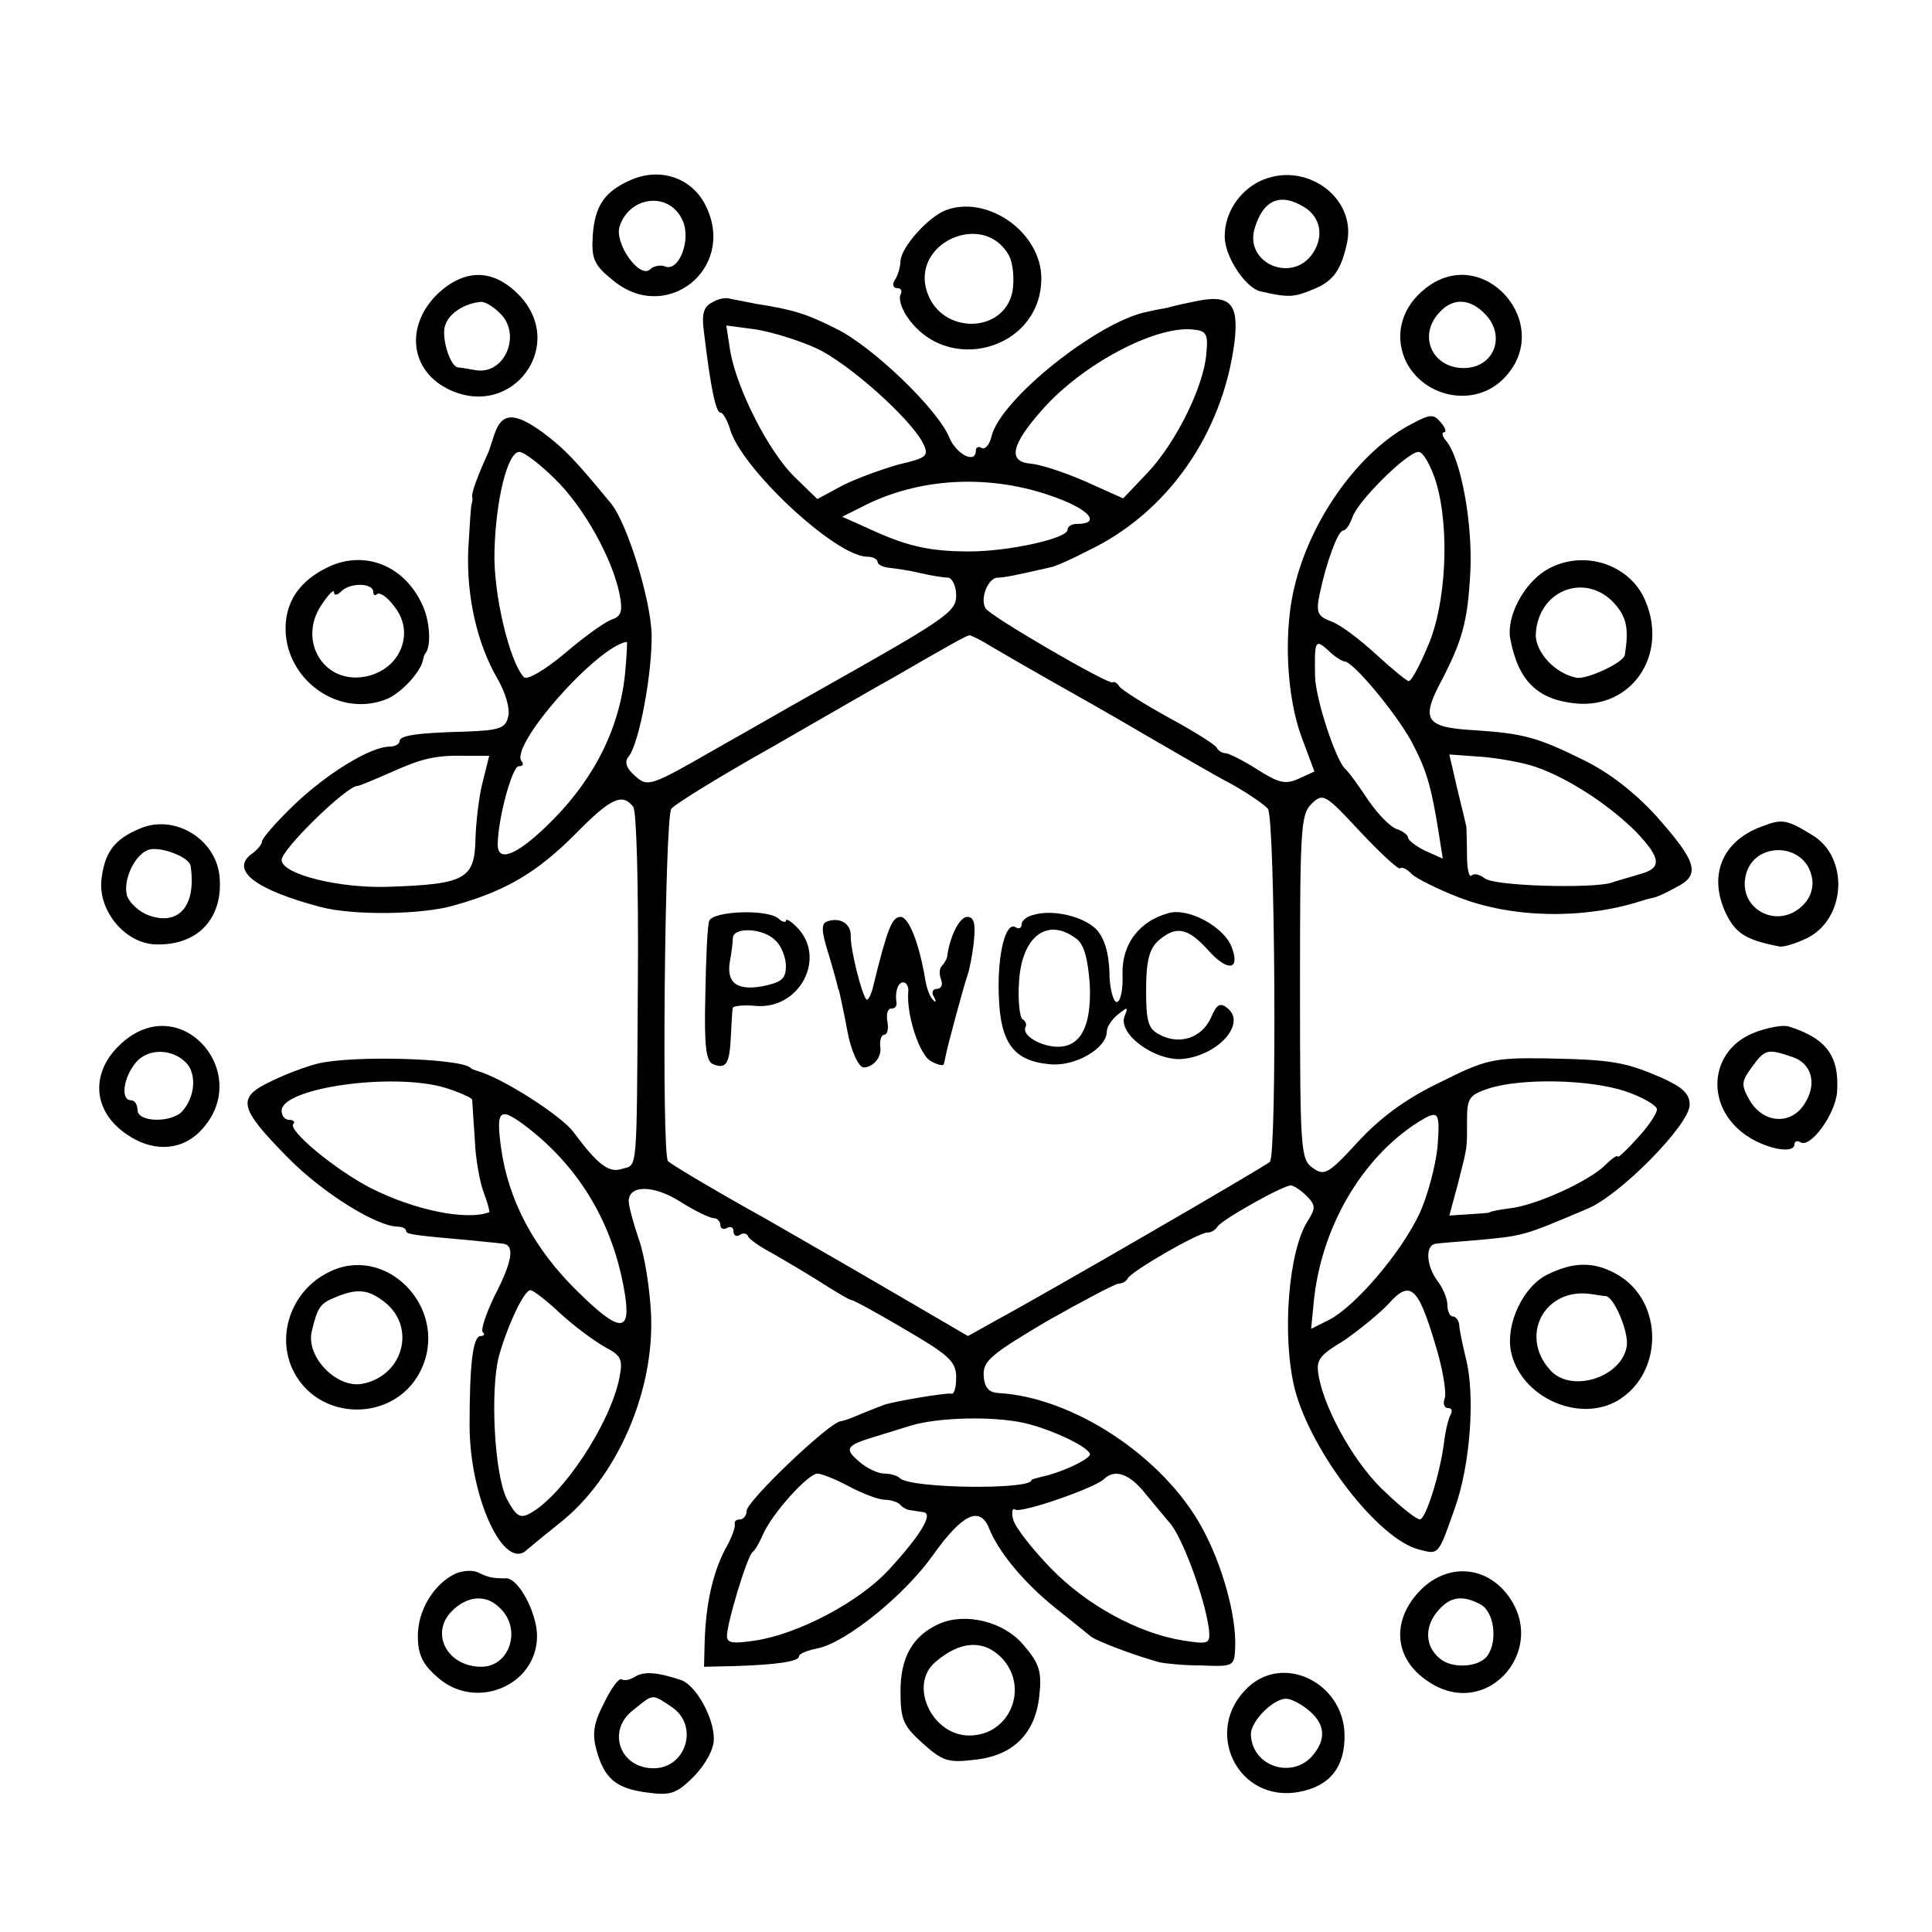 <?xml version="1.0" standalone="no"?>
<!DOCTYPE svg PUBLIC "-//W3C//DTD SVG 20010904//EN"
 "http://www.w3.org/TR/2001/REC-SVG-20010904/DTD/svg10.dtd">
<svg version="1.0" xmlns="http://www.w3.org/2000/svg"
 width="295pt" height="295pt" viewBox="0 0 295 295"
 preserveAspectRatio="xMidYMid meet">
<g transform="translate(0,295) scale(0.1,-0.1)"
fill="#000000" stroke="none">
<path d="M965 2676 c-42 -18 -57 -40 -60 -87 -2 -34 2 -44 31 -67 80 -67 187
16 143 111 -20 44 -68 62 -114 43z m77 -62 c14 -29 -5 -79 -26 -71 -7 3 -18 1
-23 -4 -16 -16 -55 39 -47 65 15 47 76 54 96 10z"/>
<path d="M1923 2673 c-32 -16 -53 -49 -53 -84 0 -31 32 -79 55 -84 44 -10 51
-9 82 4 29 12 41 29 50 71 14 70 -66 126 -134 93z m68 -39 c25 -15 31 -44 14
-70 -31 -48 -106 -16 -89 38 13 43 39 54 75 32z"/>
<path d="M1444 2629 c-26 -10 -67 -55 -69 -77 0 -9 -4 -23 -9 -30 -4 -7 -2
-12 4 -12 6 0 8 -4 5 -10 -3 -5 1 -20 9 -32 61 -93 206 -52 206 57 0 70 -82
128 -146 104z m97 -70 c6 -12 8 -36 5 -54 -13 -65 -108 -66 -130 -2 -27 76 87
127 125 56z"/>
<path d="M670 2503 c-52 -49 -45 -119 16 -148 98 -46 181 70 105 146 -38 38
-80 39 -121 2z m92 -30 c36 -32 9 -97 -37 -88 -11 2 -23 4 -26 4 -12 2 -26 47
-19 65 6 18 30 33 54 35 5 1 18 -6 28 -16z"/>
<path d="M2177 2510 c-36 -28 -48 -69 -32 -108 26 -59 106 -76 151 -30 80 81
-30 208 -119 138z m92 -41 c31 -34 11 -81 -34 -81 -48 0 -70 49 -38 84 21 24
48 23 72 -3z"/>
<path d="M1087 2488 c-13 -7 -16 -18 -12 -46 10 -84 18 -122 25 -122 4 0 10
-11 14 -23 15 -60 162 -197 210 -197 9 0 16 -4 16 -8 0 -4 8 -8 18 -9 9 -1 31
-4 47 -8 17 -4 36 -7 43 -7 6 -1 12 -13 12 -27 0 -26 -14 -35 -229 -156 -20
-11 -82 -47 -139 -79 -99 -57 -103 -58 -122 -41 -14 12 -17 22 -10 30 16 20
36 127 35 187 -2 55 -37 167 -61 198 -55 67 -73 86 -107 111 -42 30 -61 29
-72 -4 -4 -12 -8 -24 -9 -27 -17 -37 -26 -62 -25 -68 1 -4 0 -9 -1 -12 -1 -3
-3 -34 -5 -69 -3 -73 14 -145 45 -198 12 -21 19 -45 16 -57 -4 -18 -13 -21
-63 -23 -78 -2 -103 -6 -103 -15 0 -4 -7 -8 -15 -8 -29 0 -96 -41 -146 -89
-27 -26 -49 -51 -49 -56 0 -4 -7 -13 -16 -19 -33 -25 7 -55 106 -81 49 -13
156 -12 205 3 78 22 125 50 183 108 54 55 72 64 89 42 5 -8 8 -121 7 -263 -2
-306 0 -282 -25 -290 -19 -6 -36 6 -73 56 -18 25 -110 84 -148 94 -5 2 -9 3
-10 5 -18 14 -178 19 -233 6 -16 -4 -49 -16 -71 -27 -53 -25 -50 -40 26 -117
52 -53 135 -105 168 -105 6 0 12 -3 12 -6 0 -6 11 -7 100 -15 19 -2 41 -4 48
-5 18 -2 15 -26 -13 -80 -13 -27 -21 -51 -18 -55 4 -3 2 -6 -3 -6 -12 0 -17
-43 -17 -136 0 -111 53 -225 88 -190 7 6 29 24 49 40 88 69 146 202 140 321
-2 39 -10 90 -19 114 -8 24 -15 49 -15 57 0 25 38 25 79 -1 22 -14 45 -25 51
-25 5 0 10 -5 10 -11 0 -5 5 -7 10 -4 6 3 10 1 10 -5 0 -6 4 -9 9 -6 5 4 11 3
13 -1 1 -5 19 -17 38 -27 19 -11 53 -31 75 -45 22 -14 42 -26 45 -26 3 0 40
-20 82 -45 67 -39 78 -49 78 -73 0 -15 -3 -26 -7 -25 -7 2 -89 -12 -103 -17
-3 -1 -18 -7 -33 -13 -16 -7 -30 -12 -33 -12 -16 0 -144 -122 -144 -137 0 -7
-5 -13 -10 -13 -6 0 -9 -3 -8 -7 1 -5 -5 -22 -15 -39 -19 -37 -29 -83 -31
-139 l-1 -40 45 1 c65 2 100 7 100 15 0 4 13 9 28 12 44 9 133 81 177 143 44
62 71 75 85 41 14 -36 53 -83 100 -121 25 -20 50 -40 56 -45 9 -7 67 -29 104
-39 8 -2 38 -5 65 -5 49 -2 50 -1 51 28 2 48 -20 127 -51 183 -59 108 -197
199 -311 205 -14 1 -21 8 -22 27 -1 22 11 32 97 83 55 31 104 57 109 57 6 0
12 4 14 8 4 10 109 71 122 70 5 0 12 4 15 9 7 11 100 63 112 63 4 0 15 -7 24
-16 14 -14 14 -19 2 -38 -30 -46 -40 -177 -20 -257 25 -96 128 -230 190 -245
30 -8 29 -9 54 62 24 66 32 174 17 231 -5 21 -10 44 -10 51 -1 6 -5 12 -10 12
-4 0 -8 8 -8 18 0 9 -7 26 -15 36 -18 24 -19 56 -2 57 6 1 32 3 57 5 77 7 74
6 173 48 50 20 157 129 157 159 0 17 -11 27 -42 41 -57 25 -78 28 -179 30 -80
1 -91 -2 -161 -37 -52 -25 -91 -54 -125 -91 -45 -49 -51 -52 -69 -39 -18 13
-19 28 -19 276 0 238 1 263 17 279 18 18 21 16 75 -42 31 -33 58 -58 61 -56 2
3 11 -1 18 -9 8 -7 40 -23 71 -35 82 -32 190 -34 278 -6 6 2 13 4 18 5 4 0 20
7 36 16 38 19 33 38 -30 109 -33 36 -71 66 -112 86 -71 35 -92 40 -165 45 -73
4 -82 15 -55 68 36 68 44 97 48 173 4 73 -14 174 -37 201 -6 7 -7 13 -3 13 4
0 2 7 -5 15 -11 13 -16 13 -44 -2 -78 -40 -152 -141 -178 -243 -19 -71 -14
-174 10 -237 l19 -51 -24 -11 c-20 -9 -30 -7 -63 14 -22 14 -44 25 -49 25 -5
0 -11 4 -13 8 -1 4 -34 25 -73 46 -38 21 -73 43 -76 48 -3 5 -8 8 -10 6 -6 -4
-187 101 -194 113 -9 14 3 46 18 47 10 0 25 3 82 16 6 1 31 12 56 25 122 58
206 179 224 319 7 60 -7 74 -64 61 -20 -4 -37 -8 -38 -9 -2 0 -4 0 -5 -1 -2 0
-13 -2 -26 -5 -74 -14 -224 -133 -238 -190 -3 -13 -10 -21 -15 -18 -5 3 -9 1
-9 -4 0 -21 -30 -6 -41 21 -18 43 -117 138 -172 165 -46 23 -65 29 -122 38
-16 3 -35 7 -41 8 -5 2 -18 0 -27 -6z m160 -70 c49 -23 142 -106 162 -144 10
-20 7 -23 -36 -33 -25 -7 -64 -21 -86 -32 l-39 -21 -35 34 c-39 38 -88 134
-98 192 l-6 39 45 -6 c25 -4 67 -17 93 -29z m595 -8 c-4 -50 -46 -135 -89
-181 l-38 -40 -58 26 c-32 14 -69 26 -83 27 -36 3 -30 29 18 83 61 69 171 127
228 122 22 -2 25 -6 22 -37z m-994 -192 c44 -43 87 -121 98 -175 5 -26 3 -34
-12 -39 -11 -4 -43 -27 -72 -52 -30 -25 -57 -41 -62 -36 -22 23 -47 128 -45
192 2 79 20 152 38 152 7 0 32 -19 55 -42z m1345 -5 c21 -71 15 -187 -13 -250
-12 -29 -25 -53 -29 -53 -3 0 -26 19 -50 41 -24 22 -54 45 -68 50 -21 8 -24
13 -18 42 10 48 28 97 36 97 4 0 10 9 14 20 8 25 84 100 101 100 7 0 19 -21
27 -47z m-580 -23 c52 -19 68 -40 31 -40 -8 0 -14 -4 -14 -9 0 -13 -89 -33
-150 -33 -57 0 -92 7 -145 31 l-49 22 28 14 c89 47 200 52 299 15z m-98 -228
c17 -10 55 -32 85 -49 30 -17 96 -54 145 -83 50 -29 110 -64 135 -77 25 -14
50 -31 56 -38 11 -14 14 -528 3 -539 -7 -7 -342 -201 -418 -242 l-43 -24 -132
77 c-72 42 -151 87 -175 101 -65 36 -145 83 -151 89 -10 9 -5 525 5 538 5 7
75 50 155 95 80 46 163 94 185 106 88 51 110 63 115 64 3 0 19 -8 35 -18z
m-560 -34 c-7 -85 -45 -163 -110 -229 -52 -53 -85 -68 -85 -39 0 39 22 120 32
120 6 0 8 3 5 7 -22 21 113 175 160 183 1 0 0 -19 -2 -42z m1098 12 c13 0 76
-76 101 -120 24 -45 31 -68 43 -143 l6 -38 -27 12 c-14 7 -26 16 -26 20 0 4
-8 10 -17 13 -10 3 -29 23 -43 43 -14 21 -30 44 -37 50 -15 17 -44 106 -45
140 -1 55 0 58 20 40 10 -10 22 -17 25 -17z m-1316 -184 c-6 -23 -10 -61 -11
-86 -1 -62 -15 -70 -131 -74 -76 -3 -165 19 -165 41 0 16 99 113 116 113 3 0
24 9 47 19 51 23 71 28 118 27 l36 0 -10 -40z m1598 26 c50 -14 119 -58 163
-102 39 -41 40 -56 5 -65 -16 -5 -35 -10 -43 -13 -31 -9 -180 -5 -193 7 -8 6
-17 8 -20 4 -4 -3 -7 10 -7 30 0 21 -1 40 -1 45 -1 4 -7 30 -14 58 l-12 52 41
-3 c23 -1 59 -7 81 -13z m-1655 -493 c22 -7 40 -15 41 -18 0 -3 2 -31 4 -61 1
-30 8 -67 14 -82 6 -16 9 -28 8 -29 -35 -13 -114 3 -181 37 -53 27 -128 89
-118 98 3 3 0 6 -6 6 -7 0 -12 6 -12 14 0 35 170 59 250 35z m1801 -5 c27 -9
49 -22 49 -28 0 -6 -13 -26 -30 -44 -16 -18 -30 -31 -30 -28 0 3 -9 -3 -19
-13 -25 -25 -107 -62 -146 -66 -16 -2 -30 -5 -30 -6 0 -1 -14 -2 -31 -3 l-31
-2 13 48 c15 60 14 51 14 97 0 34 3 39 33 49 50 16 153 14 208 -4z m-1675 -56
c81 -63 131 -149 148 -253 10 -61 -8 -60 -71 2 -67 65 -107 140 -118 221 -8
59 -2 63 41 30z m1389 -29 c-3 -29 -15 -75 -28 -103 -28 -59 -97 -140 -137
-161 l-28 -14 4 41 c11 113 73 220 160 275 31 19 33 16 29 -38z m-4 -300 c12
-38 18 -76 15 -84 -3 -8 -1 -15 5 -15 6 0 7 -4 4 -10 -3 -5 -8 -24 -10 -42 -6
-48 -28 -118 -37 -118 -5 0 -28 18 -51 40 -45 40 -92 122 -103 176 -5 27 -2
33 38 57 23 16 54 41 68 56 33 37 45 27 71 -60z m-1335 45 c22 -20 52 -42 68
-51 25 -13 27 -19 22 -46 -14 -71 -87 -181 -137 -208 -15 -8 -21 -4 -35 22
-19 37 -26 166 -12 219 13 46 38 100 48 100 4 0 25 -16 46 -36z m709 -167 c46
-11 104 -40 99 -49 -6 -9 -45 -27 -74 -33 -8 -2 -15 -4 -15 -5 0 -15 -185 -13
-201 3 -4 4 -15 7 -24 7 -9 0 -27 8 -39 19 -22 19 -19 24 24 37 6 2 30 9 55
17 42 13 127 15 175 4z m-268 -97 c21 -11 45 -20 54 -20 8 0 19 -3 23 -7 4 -5
12 -9 17 -9 5 -1 14 -2 19 -3 16 -2 -5 -36 -53 -88 -45 -49 -138 -98 -204
-108 -34 -5 -43 -4 -43 7 0 20 31 122 39 128 4 3 11 15 16 27 14 32 68 92 83
93 6 0 29 -9 49 -20z m453 -12 c14 -17 30 -36 35 -42 20 -21 55 -117 61 -164
2 -22 0 -23 -39 -17 -69 11 -148 54 -203 111 -28 29 -54 62 -57 74 -3 11 -1
18 3 15 9 -6 119 32 135 46 17 17 40 9 65 -23z"/>
<path d="M1083 1544 c-3 -7 -5 -58 -6 -113 -2 -78 1 -102 12 -106 20 -8 25 1
27 43 1 20 2 40 3 43 0 3 17 5 36 3 67 -5 108 75 61 121 -9 9 -16 13 -16 9 0
-3 -6 -2 -12 4 -18 14 -99 11 -105 -4z m101 -30 c9 -8 16 -26 16 -39 0 -20 -7
-25 -36 -31 -40 -7 -56 6 -49 41 2 11 4 26 4 33 1 17 47 15 65 -4z"/>
<path d="M1578 1553 c-10 -2 -18 -9 -18 -14 0 -6 -4 -8 -9 -5 -15 10 -28 -39
-26 -102 2 -74 22 -102 78 -107 38 -4 87 24 87 50 0 7 8 19 17 26 15 12 16 12
10 -3 -10 -27 46 -68 88 -65 54 5 98 53 70 77 -12 10 -17 7 -26 -14 -14 -31
-48 -42 -78 -26 -18 9 -21 20 -21 69 0 43 5 62 18 74 27 24 45 21 76 -13 30
-34 50 -32 37 3 -11 31 -65 61 -96 53 -45 -12 -72 -47 -71 -93 1 -24 -3 -43
-9 -43 -5 0 -11 21 -11 46 -1 30 -8 52 -20 65 -20 20 -67 31 -96 22z m65 -36
c12 -8 18 -30 21 -70 3 -66 -15 -99 -55 -95 -26 3 -49 19 -43 30 2 4 0 9 -5
12 -4 3 -7 29 -5 57 4 69 43 99 87 66z"/>
<path d="M1263 1543 c-9 -3 -9 -14 1 -46 7 -23 13 -45 14 -49 1 -5 2 -9 3 -10
2 -8 10 -46 13 -63 5 -28 17 -55 25 -55 15 1 28 16 25 33 -1 9 2 17 6 17 5 0
7 9 5 20 -2 11 0 20 6 20 5 0 8 3 8 8 -3 17 2 32 10 32 5 0 8 -6 8 -12 -4 -36
17 -99 34 -108 10 -6 20 -8 20 -5 1 3 2 8 3 13 3 16 28 108 33 122 3 8 8 32
10 53 3 27 0 37 -10 37 -12 0 -27 -30 -31 -62 -1 -3 -4 -9 -8 -13 -4 -4 -4
-13 -1 -21 3 -8 0 -14 -7 -14 -6 0 -8 -6 -4 -12 4 -7 3 -10 -1 -5 -5 4 -10 18
-12 30 -9 55 -25 97 -38 97 -13 0 -20 -18 -41 -103 -3 -15 -9 -26 -11 -23 -7
6 -25 78 -24 98 0 18 -17 28 -36 21z"/>
<path d="M505 2086 c-40 -18 -63 -45 -68 -81 -11 -84 74 -153 152 -123 22 8
54 42 57 61 1 4 2 8 4 10 8 10 7 46 -4 71 -26 60 -85 86 -141 62z m65 -40 c0
-5 3 -6 6 -3 4 3 16 -5 26 -19 34 -42 7 -101 -50 -108 -60 -7 -96 57 -62 109
11 17 20 26 20 21 0 -6 5 -5 11 1 14 14 49 13 49 -1z"/>
<path d="M2360 2079 c-34 -21 -60 -71 -54 -104 12 -64 41 -93 99 -99 85 -9
142 72 108 155 -23 58 -97 82 -153 48z m109 -55 c15 -19 18 -36 12 -74 -2 -12
-57 -37 -73 -35 -33 6 -64 39 -63 67 4 70 81 96 124 42z"/>
<path d="M214 1685 c-39 -16 -54 -36 -59 -77 -6 -48 36 -99 83 -100 65 -2 104
41 97 106 -7 56 -69 93 -121 71z m77 -57 c9 -60 -17 -92 -63 -76 -15 5 -30 19
-34 30 -7 25 13 66 35 71 19 4 60 -12 62 -25z"/>
<path d="M2690 1688 c-60 -22 -82 -74 -55 -132 15 -31 30 -41 81 -51 6 -2 25
4 42 12 61 29 66 124 9 158 -39 24 -46 25 -77 13z m76 -75 c4 -15 0 -31 -11
-43 -38 -42 -103 -9 -89 45 13 50 88 49 100 -2z"/>
<path d="M189 1360 c-51 -43 -50 -104 3 -141 39 -28 83 -27 113 3 84 85 -25
215 -116 138z m98 -36 c13 -18 10 -49 -8 -70 -16 -19 -69 -18 -69 1 0 8 -4 15
-10 15 -16 0 -12 34 7 57 19 24 60 22 80 -3z"/>
<path d="M2678 1373 c-66 -26 -75 -107 -18 -152 30 -24 80 -35 80 -18 0 4 4 6
9 3 15 -10 53 42 56 76 4 55 -16 83 -75 101 -9 2 -32 -2 -52 -10z m59 -37 c30
-10 38 -42 18 -72 -21 -33 -64 -29 -84 7 -13 23 -12 28 5 51 19 26 23 27 61
14z"/>
<path d="M501 1007 c-54 -27 -78 -91 -56 -144 37 -87 163 -87 200 0 39 92 -57
189 -144 144z m86 -45 c49 -38 29 -113 -34 -125 -39 -7 -86 41 -77 80 9 38 13
43 38 53 32 13 49 11 73 -8z"/>
<path d="M2363 1004 c-37 -18 -64 -75 -56 -117 14 -70 104 -111 164 -75 69 42
69 150 0 191 -36 21 -67 21 -108 1z m89 -33 c13 -2 35 -55 32 -76 -7 -48 -85
-73 -117 -37 -48 53 -8 127 63 116 8 -1 18 -3 22 -3z"/>
<path d="M695 547 c-33 -16 -57 -56 -57 -95 0 -28 7 -43 30 -63 58 -52 152
-13 152 63 0 35 -28 88 -47 88 -20 0 -27 1 -43 9 -8 4 -24 3 -35 -2z m69 -53
c33 -32 14 -89 -29 -89 -52 0 -79 51 -45 85 24 24 53 26 74 4z"/>
<path d="M2167 520 c-43 -46 -38 -103 13 -137 93 -64 192 56 115 140 -36 38
-90 37 -128 -3z m94 -20 c20 -11 26 -54 11 -77 -12 -19 -55 -22 -74 -5 -23 19
-23 50 -1 74 18 20 36 23 64 8z"/>
<path d="M1435 471 c-41 -18 -60 -51 -60 -103 0 -44 4 -53 34 -80 30 -27 39
-30 79 -25 59 6 93 40 99 98 4 37 0 49 -24 77 -30 36 -88 50 -128 33z m95 -53
c42 -45 12 -118 -50 -118 -57 0 -93 77 -52 112 38 33 74 35 102 6z"/>
<path d="M970 390 c-8 -5 -17 -7 -21 -4 -4 2 -16 -14 -27 -37 -16 -31 -18 -47
-11 -72 12 -43 30 -58 77 -64 36 -5 45 -2 72 25 18 19 30 41 30 57 0 33 -28
83 -51 90 -36 12 -56 13 -69 5z m55 -46 c43 -28 23 -94 -27 -94 -52 0 -72 58
-31 89 31 25 28 25 58 5z"/>
<path d="M1906 374 c-71 -66 -16 -178 78 -160 47 9 70 38 69 88 -2 78 -92 123
-147 72z m94 -37 c24 -21 25 -44 3 -69 -32 -35 -92 -14 -93 34 0 21 37 57 56
54 8 -1 24 -10 34 -19z"/>
</g>
</svg>
